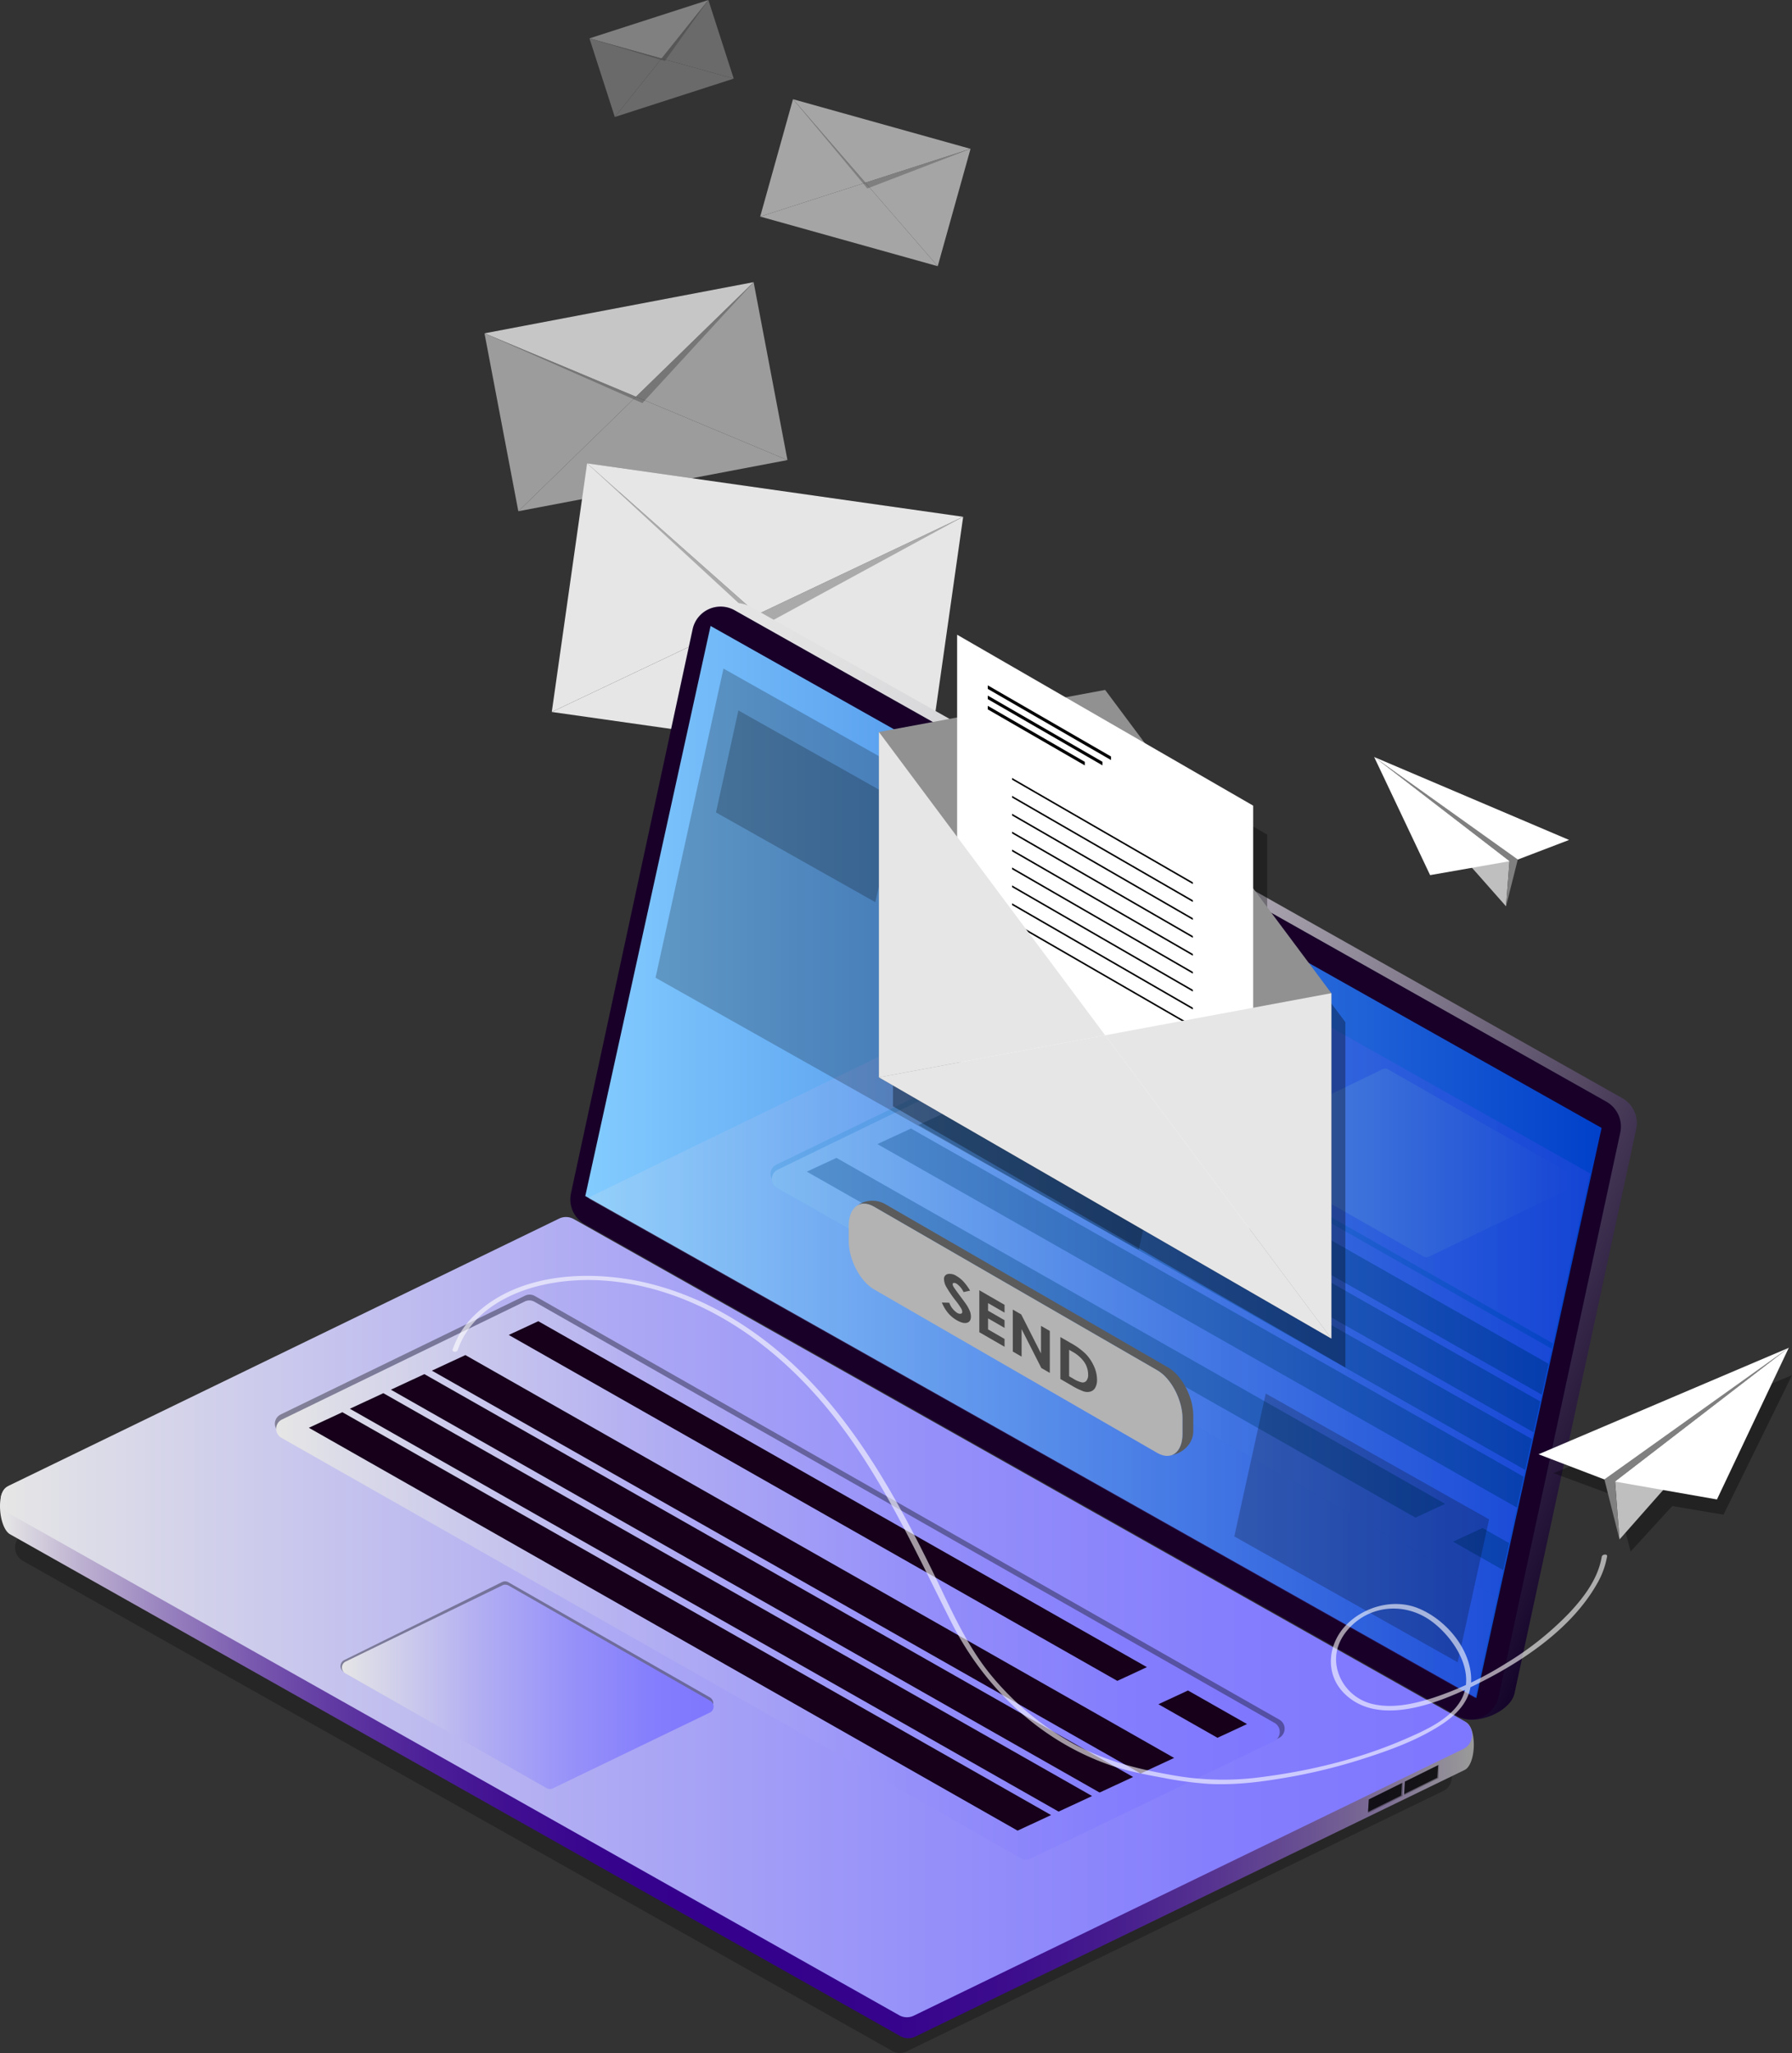 <svg xmlns="http://www.w3.org/2000/svg" xmlns:xlink="http://www.w3.org/1999/xlink" width="816.724" height="935.63" viewBox="0 0 816.724 935.63">
  <rect x="0" y="0" width="816.724" height="935.63" fill="#333333" stroke="none"/>
  <defs>
    <linearGradient id="linear-gradient" x1="0.313" y1="-4.247" x2="0.313" y2="-5.037" gradientUnits="objectBoundingBox">
      <stop offset="0" stop-color="#b3b3b3"/>
      <stop offset="0.394" stop-color="#cecece"/>
      <stop offset="0.742" stop-color="#dfdfdf"/>
      <stop offset="1" stop-color="#e6e6e6"/>
    </linearGradient>
    <linearGradient id="linear-gradient-2" x1="0.232" y1="-2.09" x2="0.232" y2="-3.108" xlink:href="#linear-gradient"/>
    <linearGradient id="linear-gradient-3" x1="0.328" y1="-2.378" x2="0.328" y2="-3.396" xlink:href="#linear-gradient"/>
    <linearGradient id="linear-gradient-4" x1="0.44" y1="-13.548" x2="0.44" y2="-14.339" gradientUnits="objectBoundingBox">
      <stop offset="0" stop-color="#e6e6e6"/>
      <stop offset="0.258" stop-color="#dfdfdf"/>
      <stop offset="0.606" stop-color="#cecece"/>
      <stop offset="1" stop-color="#b3b3b3"/>
    </linearGradient>
    <linearGradient id="linear-gradient-5" x1="0.698" y1="3.707" x2="0.698" y2="2.876" xlink:href="#linear-gradient"/>
    <linearGradient id="linear-gradient-6" x1="0.738" y1="2.645" x2="0.738" y2="1.635" xlink:href="#linear-gradient"/>
    <linearGradient id="linear-gradient-7" x1="0.815" y1="2.86" x2="0.815" y2="1.85" xlink:href="#linear-gradient"/>
    <linearGradient id="linear-gradient-8" x1="0.605" y1="-19.392" x2="0.605" y2="-20.223" xlink:href="#linear-gradient-4"/>
    <linearGradient id="linear-gradient-9" x1="1.865" y1="10.863" x2="1.865" y2="10.134" xlink:href="#linear-gradient"/>
    <linearGradient id="linear-gradient-10" x1="2.586" y1="8.017" x2="2.586" y2="6.979" xlink:href="#linear-gradient"/>
    <linearGradient id="linear-gradient-11" x1="2.709" y1="8.44" x2="2.709" y2="7.401" xlink:href="#linear-gradient"/>
    <linearGradient id="linear-gradient-12" x1="1.684" y1="-31.237" x2="1.684" y2="-31.966" xlink:href="#linear-gradient-4"/>
    <linearGradient id="linear-gradient-13" x1="0.317" y1="-15.735" x2="0.317" y2="-16.441" xlink:href="#linear-gradient"/>
    <linearGradient id="linear-gradient-14" x1="0.308" y1="-10.963" x2="0.308" y2="-12.014" xlink:href="#linear-gradient"/>
    <linearGradient id="linear-gradient-15" x1="0.442" y1="-11.451" x2="0.442" y2="-12.502" xlink:href="#linear-gradient"/>
    <linearGradient id="linear-gradient-16" x1="0.542" y1="-10.204" x2="0.542" y2="-10.91" xlink:href="#linear-gradient-4"/>
    <linearGradient id="linear-gradient-17" y1="0.5" x2="1" y2="0.5" gradientUnits="objectBoundingBox">
      <stop offset="0" stop-color="#e6e6e6"/>
      <stop offset="0.053" stop-color="#bdb1d1"/>
      <stop offset="0.11" stop-color="#9983bf"/>
      <stop offset="0.168" stop-color="#7a5aaf"/>
      <stop offset="0.227" stop-color="#6039a2"/>
      <stop offset="0.287" stop-color="#4d2098"/>
      <stop offset="0.35" stop-color="#3f0e91"/>
      <stop offset="0.416" stop-color="#36038d"/>
      <stop offset="0.49" stop-color="#34008c"/>
      <stop offset="0.599" stop-color="#35038c"/>
      <stop offset="0.682" stop-color="#3c0c8d"/>
      <stop offset="0.755" stop-color="#461c8e"/>
      <stop offset="0.823" stop-color="#563390"/>
      <stop offset="0.888" stop-color="#695192"/>
      <stop offset="0.949" stop-color="#817495"/>
      <stop offset="1" stop-color="#999"/>
    </linearGradient>
    <linearGradient id="linear-gradient-18" y1="0.5" x2="1" y2="0.5" gradientUnits="objectBoundingBox">
      <stop offset="0" stop-color="#e6e6e6"/>
      <stop offset="0.06" stop-color="#dcdce8"/>
      <stop offset="0.356" stop-color="#b4b0f2"/>
      <stop offset="0.622" stop-color="#9691f9"/>
      <stop offset="0.845" stop-color="#847dfd"/>
      <stop offset="1" stop-color="#7e77ff"/>
    </linearGradient>
    <linearGradient id="linear-gradient-19" x1="1.008" y1="0.775" x2="-0.019" y2="0.217" gradientUnits="objectBoundingBox">
      <stop offset="0" stop-color="#110027"/>
      <stop offset="0.039" stop-color="#201034"/>
      <stop offset="0.184" stop-color="#544863"/>
      <stop offset="0.329" stop-color="#80788b"/>
      <stop offset="0.472" stop-color="#a5a0ab"/>
      <stop offset="0.612" stop-color="#c1bec5"/>
      <stop offset="0.748" stop-color="#d5d4d7"/>
      <stop offset="0.88" stop-color="#e1e1e2"/>
      <stop offset="1" stop-color="#e6e6e6"/>
    </linearGradient>
    <linearGradient id="linear-gradient-20" y1="0.5" x2="1" y2="0.5" gradientUnits="objectBoundingBox">
      <stop offset="0" stop-color="#83ccff"/>
      <stop offset="1" stop-color="#0040ca"/>
    </linearGradient>
    <linearGradient id="linear-gradient-23" y1="0.5" x2="1" y2="0.5" gradientUnits="objectBoundingBox">
      <stop offset="0" stop-color="#e6e6e6"/>
      <stop offset="0.244" stop-color="#bbb1ee"/>
      <stop offset="0.483" stop-color="#9785f5"/>
      <stop offset="0.697" stop-color="#7d66fa"/>
      <stop offset="0.876" stop-color="#6d52fd"/>
      <stop offset="1" stop-color="#684cff"/>
    </linearGradient>
    <linearGradient id="linear-gradient-25" y1="0.5" x2="1" y2="0.5" gradientUnits="objectBoundingBox">
      <stop offset="0" stop-color="#e6e6e6"/>
      <stop offset="0.135" stop-color="#dbd9e8"/>
      <stop offset="0.384" stop-color="#bfb6ed"/>
      <stop offset="0.717" stop-color="#927ff6"/>
      <stop offset="1" stop-color="#684cff"/>
    </linearGradient>
    <linearGradient id="linear-gradient-26" x1="0.076" y1="2.847" x2="0.076" y2="2.354" xlink:href="#linear-gradient"/>
    <linearGradient id="linear-gradient-27" x1="-0.271" y1="2.622" x2="-0.271" y2="1.756" xlink:href="#linear-gradient"/>
    <linearGradient id="linear-gradient-28" x1="-0.425" y1="3.378" x2="-0.425" y2="2.512" xlink:href="#linear-gradient"/>
    <linearGradient id="linear-gradient-29" x1="-1.786" y1="9.567" x2="-0.581" y2="9.567" xlink:href="#linear-gradient-4"/>
  </defs>
  <g id="Grupo_15942" data-name="Grupo 15942" transform="translate(-9934 -3034)">
    <g id="Grupo_15941" data-name="Grupo 15941" transform="translate(8812.249 2813.771)">
      <g id="Grupo_15905" data-name="Grupo 15905">
        <g id="Grupo_15901" data-name="Grupo 15901" opacity="0.82">
          <path id="Trazado_26552" data-name="Trazado 26552" d="M1357.981,453.225h0l122.66-23.322h0L1411.6,401.02Z" fill="url(#linear-gradient)"/>
          <path id="Trazado_26553" data-name="Trazado 26553" d="M1465.223,348.814l15.418,81.09L1411.6,401.02Z" fill="url(#linear-gradient-2)"/>
          <path id="Trazado_26554" data-name="Trazado 26554" d="M1342.563,372.136l15.418,81.089L1411.6,401.02Z" fill="url(#linear-gradient-3)"/>
          <path id="Trazado_26555" data-name="Trazado 26555" d="M1342.563,372.136h0l122.66-23.322h0l-50.7,55.118Z" opacity="0.26"/>
          <path id="Trazado_26556" data-name="Trazado 26556" d="M1342.563,372.136h0l122.66-23.322h0L1411.6,401.02Z" fill="url(#linear-gradient-4)"/>
        </g>
        <g id="Grupo_15902" data-name="Grupo 15902">
          <path id="Trazado_26557" data-name="Trazado 26557" d="M1373.229,544.7h0l171.389,24.358h0l-77.643-68.83Z" fill="url(#linear-gradient-5)"/>
          <path id="Trazado_26558" data-name="Trazado 26558" d="M1560.721,455.751l-16.1,113.3-77.643-68.83Z" fill="url(#linear-gradient-6)"/>
          <path id="Trazado_26559" data-name="Trazado 26559" d="M1389.332,431.393l-16.1,113.3,93.746-44.473Z" fill="url(#linear-gradient-7)"/>
          <path id="Trazado_26560" data-name="Trazado 26560" d="M1389.332,431.393h0l171.389,24.358h0l-91.216,49.6Z" opacity="0.26"/>
          <path id="Trazado_26561" data-name="Trazado 26561" d="M1389.332,431.393h0l171.389,24.358h0l-93.745,44.473Z" fill="url(#linear-gradient-8)"/>
        </g>
        <g id="Grupo_15903" data-name="Grupo 15903" opacity="0.64">
          <path id="Trazado_26562" data-name="Trazado 26562" d="M1468.216,318.929h0l80.913,22.618h0l-32.98-38.054Z" fill="url(#linear-gradient-9)"/>
          <path id="Trazado_26563" data-name="Trazado 26563" d="M1564.082,288.057l-14.953,53.49-32.98-38.054Z" fill="url(#linear-gradient-10)"/>
          <path id="Trazado_26564" data-name="Trazado 26564" d="M1483.169,265.439l-14.953,53.491,47.933-15.436Z" fill="url(#linear-gradient-11)"/>
          <path id="Trazado_26565" data-name="Trazado 26565" d="M1483.169,265.439h0l80.913,22.618h0l-47.042,18.065Z" opacity="0.26"/>
          <path id="Trazado_26566" data-name="Trazado 26566" d="M1483.169,265.439h0l80.913,22.618h0l-47.933,15.436Z" fill="url(#linear-gradient-12)"/>
        </g>
        <g id="Grupo_15904" data-name="Grupo 15904" opacity="0.43">
          <path id="Trazado_26567" data-name="Trazado 26567" d="M1401.955,273.544h0l54.2-17.486h0l-32.878-9.171Z" fill="url(#linear-gradient-13)"/>
          <path id="Trazado_26568" data-name="Trazado 26568" d="M1444.592,220.229l11.56,35.829-32.878-9.171Z" fill="url(#linear-gradient-14)"/>
          <path id="Trazado_26569" data-name="Trazado 26569" d="M1390.4,237.715l11.56,35.829,21.318-26.657Z" fill="url(#linear-gradient-15)"/>
          <path id="Trazado_26570" data-name="Trazado 26570" d="M1390.4,237.715h0l54.2-17.486h0l-19.831,27.81Z" opacity="0.26"/>
          <path id="Trazado_26571" data-name="Trazado 26571" d="M1390.4,237.715h0l54.2-17.486h0l-21.318,26.657Z" fill="url(#linear-gradient-16)"/>
        </g>
      </g>
      <g id="Grupo_15940" data-name="Grupo 15940">
        <g id="Grupo_15910" data-name="Grupo 15910">
          <g id="Grupo_15906" data-name="Grupo 15906">
            <path id="Trazado_26572" data-name="Trazado 26572" d="M1528.448,1154.955,1132.217,931.6a7.023,7.023,0,0,1,.382-12.436l244.52-118.678a7.022,7.022,0,0,1,6.515.2l396.231,223.358a7.024,7.024,0,0,1-.382,12.437l-244.52,118.677A7.024,7.024,0,0,1,1528.448,1154.955Z" opacity="0.26"/>
          </g>
          <path id="Trazado_26573" data-name="Trazado 26573" d="M1532.145,1148.225l-405.82-228.764c-5.055-2.849-6.524-19.118-1.3-21.652l252.132-112.634a7.194,7.194,0,0,1,6.674.205l406.1,219.762c5.055,2.85,4.552,19.205-.668,21.739L1538.818,1148.43A7.191,7.191,0,0,1,1532.145,1148.225Z" fill="url(#linear-gradient-17)"/>
          <path id="Trazado_26574" data-name="Trazado 26574" d="M1531.551,1138.65l-405.82-228.764a7.193,7.193,0,0,1,.392-12.737L1376.56,775.6a7.191,7.191,0,0,1,6.673.205l405.821,228.764a7.193,7.193,0,0,1-.392,12.737l-250.437,121.549A7.194,7.194,0,0,1,1531.551,1138.65Z" fill="url(#linear-gradient-18)"/>
          <path id="Trazado_26575" data-name="Trazado 26575" d="M1812.016,991.919l55.451-257.112a13.043,13.043,0,0,0-6.345-14.111L1463.85,496.75c-7.655-4.315-23.662-.452-25.515,8.139l-49.089,257.586a13.042,13.042,0,0,0,6.345,14.11l390.919,226.022C1794.165,1006.922,1810.164,1000.51,1812.016,991.919Z" fill="url(#linear-gradient-19)"/>
          <path id="Trazado_26576" data-name="Trazado 26576" d="M1804.746,993.527,1860.2,736.414a13.044,13.044,0,0,0-6.345-14.111L1456.58,498.358a13.041,13.041,0,0,0-19.153,8.612l-55.451,257.112a13.043,13.043,0,0,0,6.345,14.111l397.272,223.946A13.042,13.042,0,0,0,1804.746,993.527Z" fill="#180029"/>
          <path id="Trazado_26577" data-name="Trazado 26577" d="M1794.6,994.107,1851.7,734.283,1445.6,505.5,1388.5,765.326Z" fill="url(#linear-gradient-20)"/>
          <path id="Trazado_26578" data-name="Trazado 26578" d="M1588.585,1066.043,1249.444,873.236a4.738,4.738,0,0,1,.258-8.39l111.368-54.131a4.735,4.735,0,0,1,4.4.135l339.356,193.092a4.738,4.738,0,0,1-.258,8.389l-111.583,53.847A4.737,4.737,0,0,1,1588.585,1066.043Z" opacity="0.36"/>
          <path id="Trazado_26579" data-name="Trazado 26579" d="M1587.089,1067.144,1250,875.5a4.708,4.708,0,0,1,.256-8.338l110.695-53.8a4.711,4.711,0,0,1,4.369.134l337.3,191.925a4.71,4.71,0,0,1-.256,8.339l-110.909,53.521A4.706,4.706,0,0,1,1587.089,1067.144Z" fill="url(#linear-gradient-18)"/>
          <path id="Trazado_26580" data-name="Trazado 26580" d="M1370.239,1034.544l-91.763-52.324a3.083,3.083,0,0,1,.2-5.439l71.9-35.547a3.024,3.024,0,0,1,2.828.07l91.9,52.507a3.084,3.084,0,0,1-.2,5.44l-72.034,35.363A3.03,3.03,0,0,1,1370.239,1034.544Z" opacity="0.36"/>
          <path id="Trazado_26581" data-name="Trazado 26581" d="M1370.9,1035.17l-91.759-52.331a3.037,3.037,0,0,1,.165-5.379l71.415-34.712a3.037,3.037,0,0,1,2.818.086l91.9,52.514a3.038,3.038,0,0,1-.165,5.379l-71.553,34.529A3.036,3.036,0,0,1,1370.9,1035.17Z" fill="url(#linear-gradient-18)"/>
          <g id="Grupo_15907" data-name="Grupo 15907">
            <path id="Trazado_26582" data-name="Trazado 26582" d="M1630.988,986.275,1353.617,828.623l13.474-6.258,277.371,157.652Z" fill="#16001a"/>
            <path id="Trazado_26583" data-name="Trazado 26583" d="M1676.631,1012.218l-26.918-15.3,13.474-6.258,26.918,15.3Z" fill="#16001a"/>
            <path id="Trazado_26584" data-name="Trazado 26584" d="M1641.6,1028.488l-323.014-183.6,15.271-7.092,323.014,183.6Z" fill="#16001a"/>
            <path id="Trazado_26585" data-name="Trazado 26585" d="M1622.908,1037.168l-323.014-183.6,15.271-7.092,323.014,183.6Z" fill="#16001a"/>
            <path id="Trazado_26586" data-name="Trazado 26586" d="M1604.219,1045.848,1281.2,862.253l15.271-7.092,323.014,183.6Z" fill="#16001a"/>
            <path id="Trazado_26587" data-name="Trazado 26587" d="M1585.529,1054.528l-323.014-183.6,15.271-7.092L1600.8,1047.436Z" fill="#16001a"/>
          </g>
          <path id="Trazado_26588" data-name="Trazado 26588" d="M1760.349,1038.513l-15.1,7.475.364-5.676,15.1-7.475Z" opacity="0.79"/>
          <path id="Trazado_26589" data-name="Trazado 26589" d="M1776.809,1030.379l-15.1,7.475.364-5.676,15.1-7.475Z" opacity="0.79"/>
          <path id="Trazado_26590" data-name="Trazado 26590" d="M1777.319,1030.647l-15.612,7.728.229-6.166,15.612-7.727Z" opacity="0.29"/>
          <path id="Trazado_26591" data-name="Trazado 26591" d="M1761.007,1038.725l-15.76,7.8.377-6.239,15.612-7.728Z" opacity="0.29"/>
          <g id="Grupo_15909" data-name="Grupo 15909" opacity="0.18">
            <path id="Trazado_26592" data-name="Trazado 26592" d="M1783.957,922.819,1806.8,935.8l2.718-12.371-12.09-6.872Z" fill="#00091f"/>
            <g id="Grupo_15908" data-name="Grupo 15908">
              <path id="Trazado_26593" data-name="Trazado 26593" d="M1473.529,757.535a4.742,4.742,0,0,1,2.094-6.539l111.368-54.132a4.738,4.738,0,0,1,4.4.135L1829.492,832.48l17.018-77.444L1649.041,643.721a7.2,7.2,0,0,0-6.673-.205L1391.93,765.065a7.216,7.216,0,0,0-1.981,1.428l404.027,227.614,10.086-45.9L1475.919,761.651A4.647,4.647,0,0,1,1473.529,757.535Z" fill="url(#linear-gradient-23)"/>
              <path id="Trazado_26594" data-name="Trazado 26594" d="M1536.943,734.554l279.2,158.69.689-3.139L1540.362,732.966l15.27-7.092,264.279,150.211.689-3.14L1559.051,724.286l15.271-7.092,249.359,141.731.69-3.139-246.63-140.18,15.271-7.092,234.44,133.251,1.507-6.86-237.72-135.263a4.714,4.714,0,0,0-4.369-.134l-110.695,53.8a4.714,4.714,0,0,0-.256,8.338l328.143,186.555,2.726-12.4-22.846-12.985,13.474-6.258,12.09,6.872,3.553-16.168L1521.672,741.646Zm243.4,171.041-13.474,6.258L1489.5,754.2l13.474-6.257Z" fill="url(#linear-gradient-23)"/>
              <path id="Trazado_26595" data-name="Trazado 26595" d="M1586.991,696.864,1475.623,751a4.742,4.742,0,0,0-2.094,6.539,4.654,4.654,0,0,1,2.646-4.222l110.695-53.8a4.714,4.714,0,0,1,4.369.134l237.72,135.263.533-2.425L1591.386,697A4.738,4.738,0,0,0,1586.991,696.864Z" opacity="0.21"/>
              <path id="Trazado_26596" data-name="Trazado 26596" d="M1489.5,754.2l277.371,157.652,13.474-6.258L1502.974,747.943Z" fill="#00091f"/>
              <path id="Trazado_26597" data-name="Trazado 26597" d="M1536.943,734.554l-15.271,7.092,291.387,165.619,3.081-14.02Z" fill="#00091f"/>
              <path id="Trazado_26598" data-name="Trazado 26598" d="M1540.362,732.966l276.468,157.139,3.081-14.021L1555.632,725.874Z" fill="#00091f"/>
              <path id="Trazado_26599" data-name="Trazado 26599" d="M1559.051,724.286,1820.6,872.945l3.081-14.02L1574.322,717.194Z" fill="#00091f"/>
              <path id="Trazado_26600" data-name="Trazado 26600" d="M1577.741,715.606l246.63,140.18,3.081-14.021-234.44-133.251Z" fill="#00091f"/>
              <path id="Trazado_26601" data-name="Trazado 26601" d="M1770.456,792.85l-84.718-48.316a2.8,2.8,0,0,1,.152-4.966l65.936-32.049a2.807,2.807,0,0,1,2.6.08l84.846,48.485a2.8,2.8,0,0,1-.153,4.966l-66.062,31.88A2.806,2.806,0,0,1,1770.456,792.85Z" fill="url(#linear-gradient-25)"/>
            </g>
          </g>
          <path id="Trazado_26602" data-name="Trazado 26602" d="M1640.729,789.876l30.96-140.891L1451.48,524.929l-30.96,140.891Z" opacity="0.22"/>
          <path id="Trazado_26603" data-name="Trazado 26603" d="M1520.716,631.412l10.213-46.478-72.644-40.925-10.213,46.478Z" opacity="0.22"/>
          <path id="Trazado_26604" data-name="Trazado 26604" d="M1786.11,977.8l14.312-65.132-101.8-57.35-14.312,65.132Z" opacity="0.22"/>
        </g>
        <g id="Grupo_15939" data-name="Grupo 15939">
          <g id="Grupo_15911" data-name="Grupo 15911">
            <path id="Trazado_26605" data-name="Trazado 26605" d="M1808.132,633.266l-60.089-68.031,61.671,47.488Z" fill="#bfbfbf"/>
            <path id="Trazado_26606" data-name="Trazado 26606" d="M1813.495,611.969l-5.363,21.3,1.583-20.543-61.671-47.488Z" fill="gray"/>
            <path id="Trazado_26607" data-name="Trazado 26607" d="M1748.043,565.235l61.671,47.488-36.174,6.342Z" fill="#fff"/>
            <path id="Trazado_26608" data-name="Trazado 26608" d="M1748.043,565.235l65.452,46.734,23.378-8.938Z" fill="#fff"/>
          </g>
          <g id="Grupo_15930" data-name="Grupo 15930">
            <path id="Trazado_26609" data-name="Trazado 26609" d="M1699.288,638.3V600.591l-49.4-28.519-18.067-24.223-18.067,3.361-49.4-28.519V560.4l-35.625,6.626V724.411h0l206.179,119.037h0V686.061Z" opacity="0.33"/>
            <g id="Grupo_15929" data-name="Grupo 15929">
              <path id="Trazado_26610" data-name="Trazado 26610" d="M1625.436,534.654l-103.09,19.175h0V711.217l206.179,119.038V672.867h0Z" fill="#919191"/>
              <g id="Grupo_15927" data-name="Grupo 15927">
                <path id="Trazado_26611" data-name="Trazado 26611" d="M1692.9,781.165l-134.929-77.9V509.5L1692.9,587.4Z" fill="#fff"/>
                <g id="Grupo_15926" data-name="Grupo 15926">
                  <g id="Grupo_15915" data-name="Grupo 15915">
                    <g id="Grupo_15912" data-name="Grupo 15912">
                      <path id="Trazado_26612" data-name="Trazado 26612" d="M1628.094,566.612,1571.953,534.2v-1.622l56.141,32.413Z"/>
                    </g>
                    <g id="Grupo_15913" data-name="Grupo 15913">
                      <path id="Trazado_26613" data-name="Trazado 26613" d="M1624.217,569.038l-52.264-30.175v-1.622l52.264,30.175Z"/>
                    </g>
                    <g id="Grupo_15914" data-name="Grupo 15914">
                      <path id="Trazado_26614" data-name="Trazado 26614" d="M1616.165,569.054l-44.212-25.526v-1.622l44.212,25.526Z"/>
                    </g>
                  </g>
                  <g id="Grupo_15925" data-name="Grupo 15925">
                    <g id="Grupo_15916" data-name="Grupo 15916">
                      <path id="Trazado_26615" data-name="Trazado 26615" d="M1665.42,623.148l-82.406-47.577v-.811l82.406,47.577Z"/>
                    </g>
                    <g id="Grupo_15917" data-name="Grupo 15917">
                      <path id="Trazado_26616" data-name="Trazado 26616" d="M1665.42,631.312l-82.406-47.577v-.811L1665.42,630.5Z"/>
                    </g>
                    <g id="Grupo_15918" data-name="Grupo 15918">
                      <path id="Trazado_26617" data-name="Trazado 26617" d="M1665.42,639.475,1583.014,591.9v-.811l82.406,47.577Z"/>
                    </g>
                    <g id="Grupo_15919" data-name="Grupo 15919">
                      <path id="Trazado_26618" data-name="Trazado 26618" d="M1665.42,647.639l-82.406-47.577v-.811l82.406,47.577Z"/>
                    </g>
                    <g id="Grupo_15920" data-name="Grupo 15920">
                      <path id="Trazado_26619" data-name="Trazado 26619" d="M1665.42,655.8l-82.406-47.577v-.811l82.406,47.577Z"/>
                    </g>
                    <g id="Grupo_15921" data-name="Grupo 15921">
                      <path id="Trazado_26620" data-name="Trazado 26620" d="M1665.42,663.966l-82.406-47.577v-.811l82.406,47.577Z"/>
                    </g>
                    <g id="Grupo_15922" data-name="Grupo 15922">
                      <path id="Trazado_26621" data-name="Trazado 26621" d="M1665.42,672.129l-82.406-47.577v-.811l82.406,47.577Z"/>
                    </g>
                    <g id="Grupo_15923" data-name="Grupo 15923">
                      <path id="Trazado_26622" data-name="Trazado 26622" d="M1665.42,680.292l-82.406-47.577V631.9l82.406,47.577Z"/>
                    </g>
                    <g id="Grupo_15924" data-name="Grupo 15924">
                      <path id="Trazado_26623" data-name="Trazado 26623" d="M1665.42,688.456l-82.406-47.577v-.811l82.406,47.577Z"/>
                    </g>
                  </g>
                </g>
              </g>
              <g id="Grupo_15928" data-name="Grupo 15928">
                <path id="Trazado_26624" data-name="Trazado 26624" d="M1522.347,711.217h0l206.179,119.037h0L1625.436,692.042Z" fill="url(#linear-gradient-26)"/>
                <path id="Trazado_26625" data-name="Trazado 26625" d="M1728.526,672.867V830.255L1625.436,692.042Z" fill="url(#linear-gradient-27)"/>
                <path id="Trazado_26626" data-name="Trazado 26626" d="M1522.347,553.829V711.217l103.09-19.175Z" fill="url(#linear-gradient-28)"/>
              </g>
            </g>
          </g>
          <g id="Grupo_15934" data-name="Grupo 15934">
            <g id="Grupo_15932" data-name="Grupo 15932">
              <path id="Trazado_26627" data-name="Trazado 26627" d="M1938.474,846.972l-108.721,44.637,28.613,10.556,6.564,25.151,18.97-20.724,23.368,3.953Z" opacity="0.33"/>
              <g id="Grupo_15931" data-name="Grupo 15931">
                <path id="Trazado_26628" data-name="Trazado 26628" d="M1859.86,921.826l77.149-87.346-79.181,60.971Z" fill="#bfbfbf"/>
                <path id="Trazado_26629" data-name="Trazado 26629" d="M1852.974,894.482l6.885,27.343-2.032-26.375,79.181-60.971Z" fill="gray"/>
                <path id="Trazado_26630" data-name="Trazado 26630" d="M1937.009,834.479l-79.181,60.971,46.445,8.142Z" fill="#fff"/>
                <path id="Trazado_26631" data-name="Trazado 26631" d="M1937.009,834.479l-84.034,60-30.016-11.476Z" fill="#fff"/>
              </g>
            </g>
            <g id="Grupo_15933" data-name="Grupo 15933" opacity="0.6">
              <path id="Trazado_26632" data-name="Trazado 26632" d="M1851.762,929.684c-1.625,9.865-8.029,18.4-14.7,25.519a141.922,141.922,0,0,1-29.406,23.37,150.738,150.738,0,0,1-32.408,15.318c-8.6,2.771-18.2,4.995-27.231,3.088a21.7,21.7,0,0,1-16.34-14.437c-2.336-7.129-.484-13.961,4.359-19.594,9.866-11.476,26.247-12.6,38.153-3.837,10.263,7.555,20.794,23.556,13.2,36.311-5.1,8.554-16.21,13.456-24.929,17.259-21.814,9.514-45.457,15.093-69.04,17.843a131.324,131.324,0,0,1-38.735-1.53c-16.284-2.88-31.551-7-45.964-15.349a129.957,129.957,0,0,1-35.543-30.275c-11.03-13.552-17.911-29.591-25.5-45.176-14.545-29.864-30.572-59.562-52.911-84.41-20.566-22.876-46.884-41.061-76.994-48.559-25.927-6.457-59.349-5.352-79.7,14.322a39.2,39.2,0,0,0-10.012,15.661c-.453,1.338,1.932,1.4,2.3.324,5.314-15.665,20.407-24.894,35.72-28.951,16.914-4.482,35.049-3.662,51.889.721,33.928,8.829,62.255,31.205,83.7,58.342,22.69,28.715,37.4,61.812,53.818,94.217,15.009,29.628,40.155,53.522,71.761,64.661,7.812,2.752,15.867,4.327,24,5.816a170.789,170.789,0,0,0,21.25,2.879c13.177.732,26.594-1.219,39.526-3.591a257.137,257.137,0,0,0,33.273-8.589c11.277-3.681,22.678-7.973,32.72-14.383,8.417-5.372,15.132-12.454,14.144-23.163-1.212-13.137-12.152-25.536-24.133-30.343-11.015-4.419-24.237-.857-32.486,7.4-8.568,8.579-10.226,22.394-1.124,31.446,15.913,15.825,44.053,3.89,60.615-4.319,20.585-10.2,42.864-25.089,54.5-45.513a38.1,38.1,0,0,0,4.669-12.636c.206-1.251-2.238-.979-2.425.155Z" fill="#fff"/>
            </g>
          </g>
          <g id="Grupo_15938" data-name="Grupo 15938">
            <g id="Grupo_15935" data-name="Grupo 15935">
              <path id="Trazado_26633" data-name="Trazado 26633" d="M1654.1,843.422,1525,768.887a11.9,11.9,0,0,0-12.638.812c2.044-1.289,4.751-1.236,7.71.473l129.1,74.535c6.328,3.654,11.507,13.548,11.507,21.987v6.993c0,5.151-1.931,8.611-4.874,9.7,5.036-.922,9.8-5.189,9.8-10.984v-6.993C1665.609,856.97,1660.431,847.076,1654.1,843.422Z" fill="#5b5b5b"/>
            </g>
            <g id="Grupo_15937" data-name="Grupo 15937">
              <path id="Trazado_26634" data-name="Trazado 26634" d="M1649.173,882.381l-129.1-74.535c-6.329-3.654-11.507-13.549-11.507-21.987v-6.994c0-8.438,5.178-12.353,11.507-8.7l129.1,74.535c6.329,3.654,11.508,13.549,11.508,21.987v6.994C1660.681,882.12,1655.5,886.035,1649.173,882.381Z" fill="url(#linear-gradient-29)"/>
              <g id="Grupo_15936" data-name="Grupo 15936" opacity="0.6">
                <path id="Trazado_26635" data-name="Trazado 26635" d="M1563.881,808.424l-2.969.666a9.536,9.536,0,0,0-3.186-3.816,2,2,0,0,0-1.29-.361.537.537,0,0,0-.5.574,2.347,2.347,0,0,0,.359,1.116q.486.855,2.941,4.156,2.295,3.066,2.782,3.8a16.847,16.847,0,0,1,1.729,3.138,6.978,6.978,0,0,1,.509,2.522q0,2.353-1.792,2.853t-4.673-1.165a14.849,14.849,0,0,1-3.921-3.264,18.289,18.289,0,0,1-2.86-4.8l3.37.1a9.5,9.5,0,0,0,3.5,4.555,2.583,2.583,0,0,0,1.735.455.788.788,0,0,0,.7-.854,3.493,3.493,0,0,0-.531-1.607,34.607,34.607,0,0,0-2.338-3.338,52.71,52.71,0,0,1-4.447-6.5,7.668,7.668,0,0,1-1-3.342,2.235,2.235,0,0,1,1.67-2.448,5.536,5.536,0,0,1,4.123.956,13.607,13.607,0,0,1,3,2.4A25,25,0,0,1,1563.881,808.424Z"/>
                <path id="Trazado_26636" data-name="Trazado 26636" d="M1568.09,808.255l11.5,6.639v3.562l-7.518-4.34v3.457l7.518,4.34v3.5l-7.518-4.341V826.1l7.518,4.341v3.574l-11.5-6.639Z"/>
                <path id="Trazado_26637" data-name="Trazado 26637" d="M1583.342,817.061l3.847,2.221,9.012,17.786V824.485l4.01,2.315v19.122l-3.856-2.227-9-17.742V838.5l-4.01-2.315Z"/>
                <path id="Trazado_26638" data-name="Trazado 26638" d="M1605.036,829.586l4.751,2.743a31.414,31.414,0,0,1,6.824,4.972,19.583,19.583,0,0,1,3.678,5.485,14.99,14.99,0,0,1,1.445,6.268,7.069,7.069,0,0,1-.809,3.594,3.675,3.675,0,0,1-2.232,1.786,5.474,5.474,0,0,1-3.083-.09,32.771,32.771,0,0,1-5.752-2.853l-4.822-2.783Zm3.982,5.808v12.063l1.862,1.075a12.426,12.426,0,0,0,3.987,1.729,2.2,2.2,0,0,0,2.027-.754,4.315,4.315,0,0,0,.787-2.877,10.171,10.171,0,0,0-1.876-5.808,16.2,16.2,0,0,0-5.427-4.642Z"/>
              </g>
            </g>
          </g>
        </g>
      </g>
    </g>
  </g>
</svg>

